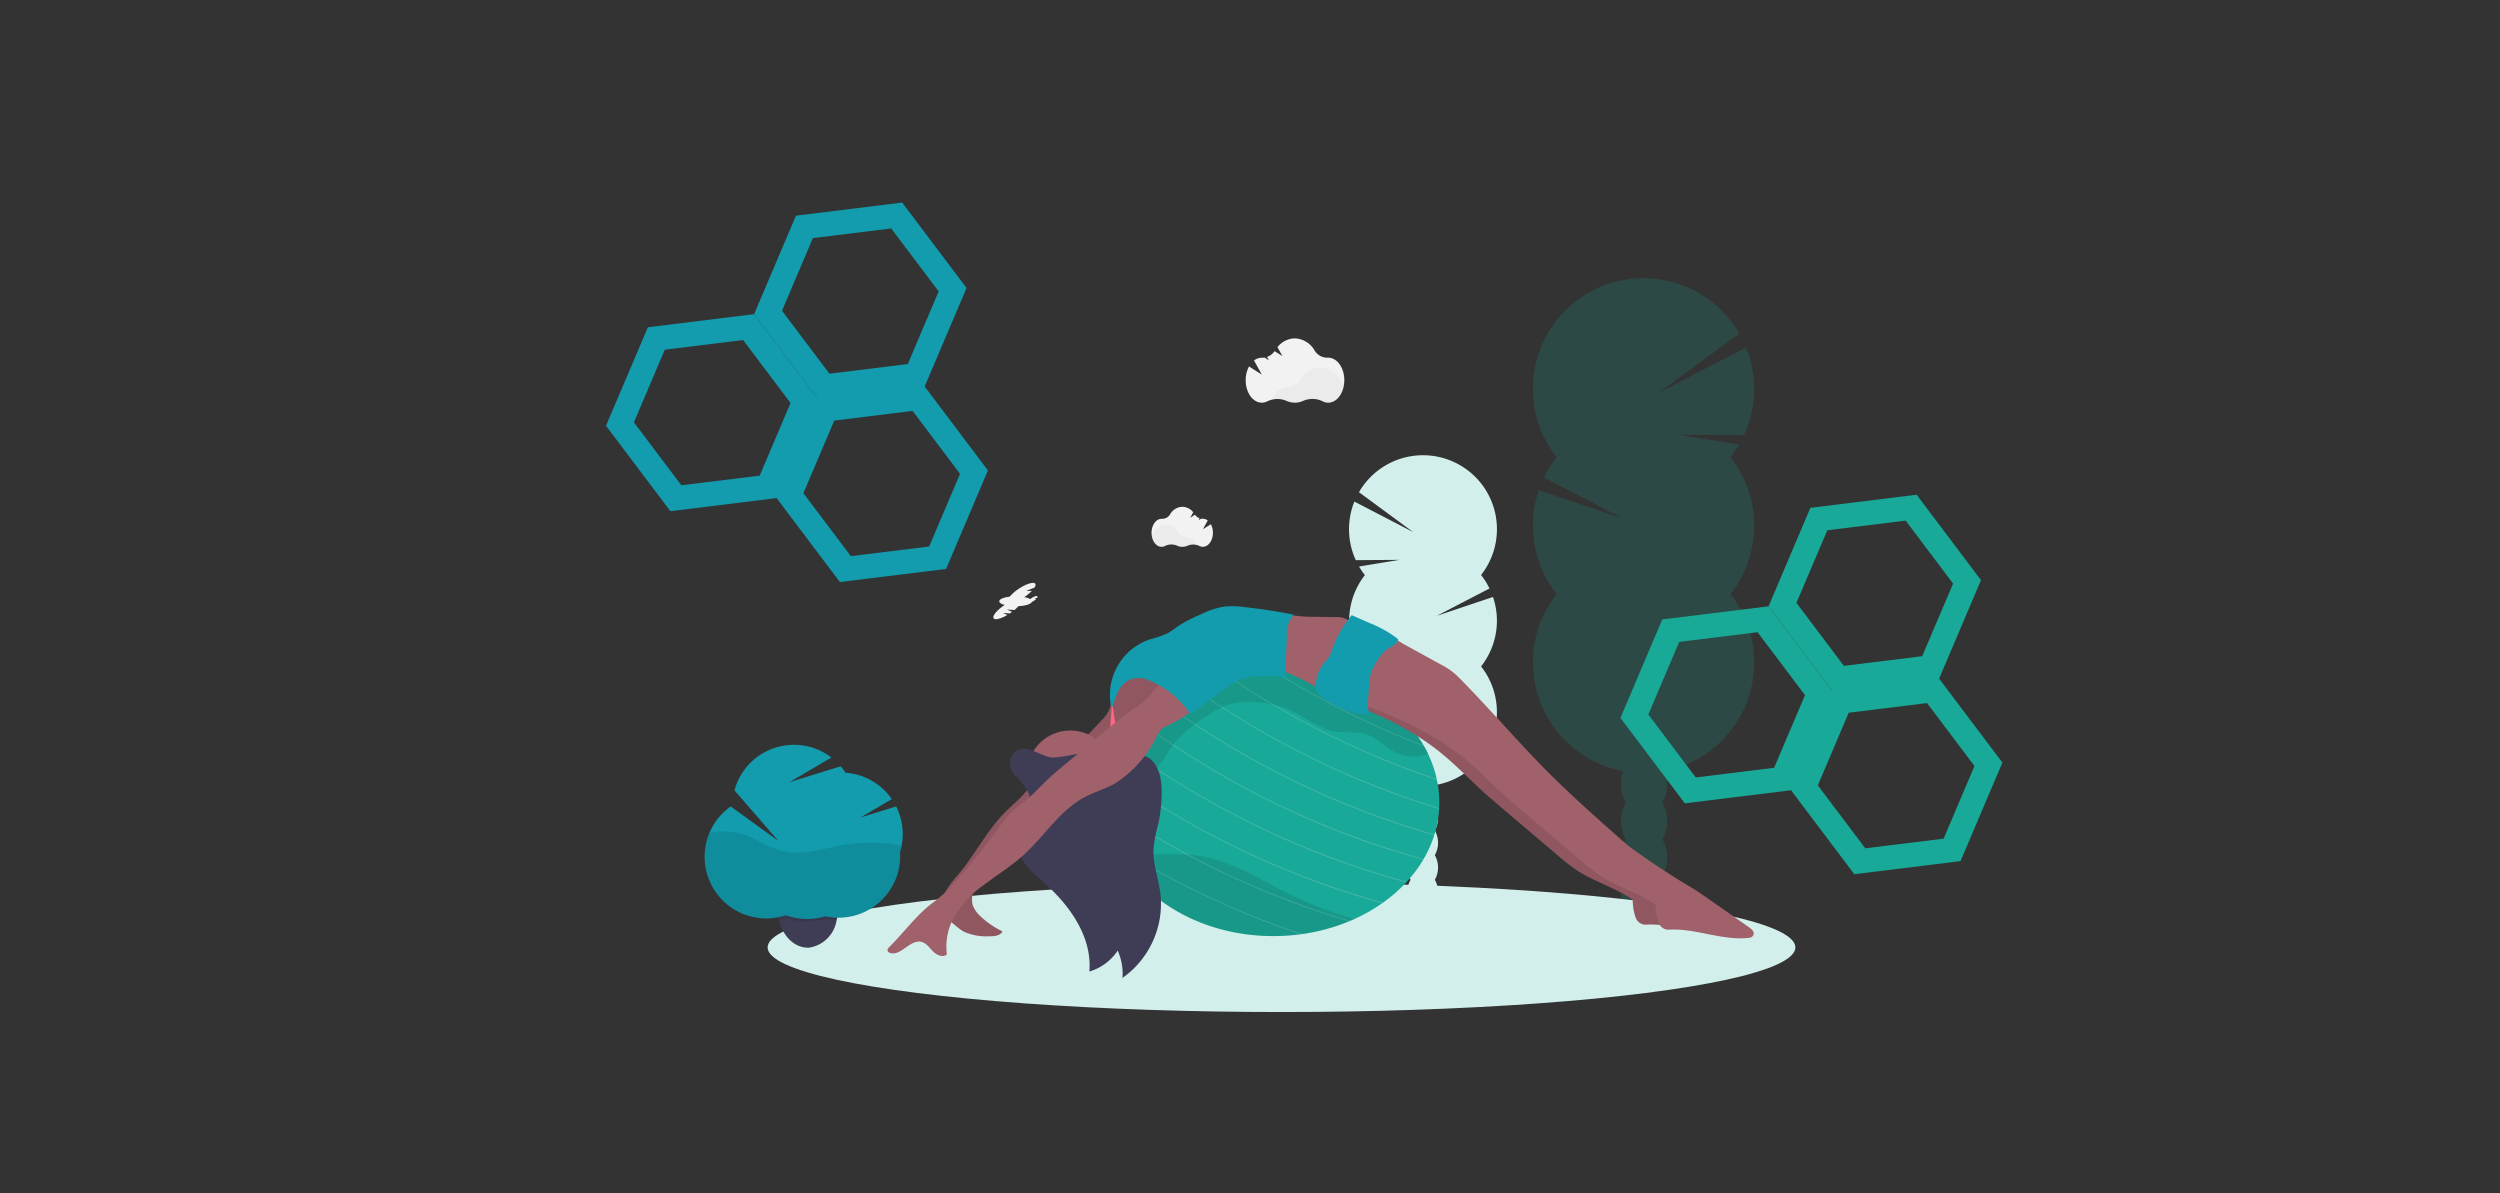 <svg xmlns="http://www.w3.org/2000/svg" width="308.052" height="147" viewBox="0 0 308.052 147">
  <rect x="0" y="0" width="308.052" height="147" fill="#333333" stroke="none"/>
  <g id="fiability" transform="translate(-1167 -886)">
    <rect id="Rectangle_58" data-name="Rectangle 58" width="308.051" height="147" transform="translate(1167 886)" fill="rgba(255,255,255,0)"/>
    <g id="Groupe_54" data-name="Groupe 54" transform="translate(1399.203 941.698) rotate(53)">
      <g id="Polygone_17" data-name="Polygone 17" transform="translate(19.542 11.425)" fill="rgba(255,255,255,0)">
        <path d="M 18.901 21.349 L 7.456 21.349 L 1.732 11.425 L 7.456 1.5 L 18.901 1.5 L 24.625 11.425 L 18.901 21.349 Z" stroke="none"/>
        <path d="M 8.322 3 L 3.463 11.425 L 8.322 19.849 L 18.035 19.849 L 22.894 11.425 L 18.035 3 L 8.322 3 M 6.589 3.814697265625e-06 L 19.768 3.814697265625e-06 L 26.357 11.425 L 19.768 22.849 L 6.589 22.849 L -5.7220458984375e-06 11.425 L 6.589 3.814697265625e-06 Z" stroke="none" fill="#19a998"/>
      </g>
      <g id="Polygone_18" data-name="Polygone 18" transform="translate(0 22.849)" fill="rgba(255,255,255,0)">
        <path d="M 18.901 21.349 L 7.456 21.349 L 1.732 11.425 L 7.456 1.5 L 18.901 1.5 L 24.625 11.425 L 18.901 21.349 Z" stroke="none"/>
        <path d="M 8.322 3 L 3.463 11.425 L 8.322 19.849 L 18.035 19.849 L 22.894 11.425 L 18.035 3 L 8.322 3 M 6.589 3.814697265625e-06 L 19.768 3.814697265625e-06 L 26.357 11.425 L 19.768 22.849 L 6.589 22.849 L -5.7220458984375e-06 11.425 L 6.589 3.814697265625e-06 Z" stroke="none" fill="#19a998"/>
      </g>
      <g id="Polygone_19" data-name="Polygone 19" fill="rgba(255,255,255,0)">
        <path d="M 18.901 21.349 L 7.456 21.349 L 1.732 11.425 L 7.456 1.5 L 18.901 1.5 L 24.625 11.425 L 18.901 21.349 Z" stroke="none"/>
        <path d="M 8.322 3 L 3.463 11.425 L 8.322 19.849 L 18.035 19.849 L 22.894 11.425 L 18.035 3 L 8.322 3 M 6.589 3.814697265625e-06 L 19.768 3.814697265625e-06 L 26.357 11.425 L 19.768 22.849 L 6.589 22.849 L -5.7220458984375e-06 11.425 L 6.589 3.814697265625e-06 Z" stroke="none" fill="#19a998"/>
      </g>
    </g>
    <g id="Groupe_52" data-name="Groupe 52" transform="translate(1253.941 920.295)">
      <path id="Tracé_187" data-name="Tracé 187" d="M900.072,114.512a13.389,13.389,0,0,0,1.06-1.56l-7.474-1.226,8.084.059a13.645,13.645,0,0,0,.26-10.8l-10.845,5.626,10-7.352a13.626,13.626,0,1,0-22.5,15.25A13.685,13.685,0,0,0,877.1,117l9.7,5.041-10.344-3.472a13.633,13.633,0,0,0,2.195,12.8,13.628,13.628,0,0,0,8.2,21.818,4.677,4.677,0,0,0-.269,1.583,4.49,4.49,0,0,0,.593,2.276,4.664,4.664,0,0,0,0,4.551,4.664,4.664,0,0,0,0,4.551,4.664,4.664,0,0,0,0,4.551,4.49,4.49,0,0,0-.593,2.276c0,2.057,1.273,3.723,2.845,3.723s2.845-1.666,2.845-3.723a4.493,4.493,0,0,0-.594-2.276,4.655,4.655,0,0,0,0-4.551,4.655,4.655,0,0,0,0-4.551,4.655,4.655,0,0,0,0-4.551,4.492,4.492,0,0,0,.594-2.276,4.69,4.69,0,0,0-.277-1.6,13.628,13.628,0,0,0,8.08-21.8,13.625,13.625,0,0,0,0-16.849Z" transform="translate(-773.785 -92.46)" fill="rgba(25,169,152,0.19)"/>
      <path id="Tracé_188" data-name="Tracé 188" d="M698.359,279.6a9.161,9.161,0,0,1-.708-1.043l5-.82-5.4.039a9.124,9.124,0,0,1-.174-7.219l7.253,3.762-6.688-4.917a9.112,9.112,0,1,1,15.045,10.2,9.07,9.07,0,0,1,1.039,1.661l-6.488,3.371,6.921-2.323a9.11,9.11,0,0,1-1.469,8.557,9.112,9.112,0,0,1-5.479,14.59,3.139,3.139,0,0,1,.18,1.058,3,3,0,0,1-.4,1.517,3.114,3.114,0,0,1,0,3.043,3.117,3.117,0,0,1,0,3.044,3.114,3.114,0,0,1,0,3.043,3,3,0,0,1,.4,1.517,1.967,1.967,0,1,1-3.793,0,3,3,0,0,1,.4-1.517,3.114,3.114,0,0,1,0-3.043,3.116,3.116,0,0,1,0-3.044,3.114,3.114,0,0,1,0-3.043,3,3,0,0,1-.4-1.517,3.128,3.128,0,0,1,.186-1.073,9.113,9.113,0,0,1-5.4-14.575,9.113,9.113,0,0,1,0-11.266Z" transform="translate(-617.131 -243.047)" fill="#d3efec"/>
      <ellipse id="Ellipse_12" data-name="Ellipse 12" cx="63.321" cy="7.965" rx="63.321" ry="7.965" transform="translate(7.645 74.478)" fill="#d3efec"/>
      <path id="Tracé_189" data-name="Tracé 189" d="M501.852,488.769c0,.253-.008.506-.022.748v.109a13.539,13.539,0,0,1-.578,3.147c-.009.032-.02.066-.03.1a14.56,14.56,0,0,1-1.3,2.919l-.054.091a16.248,16.248,0,0,1-2.023,2.713l-.078.083a18.461,18.461,0,0,1-2.848,2.488c-.035.027-.072.053-.108.077a21.057,21.057,0,0,1-3.435,1.952c-.166.075-.333.148-.506.22l-.152.063a23.784,23.784,0,0,1-5.744,1.559l-.242.033a25.433,25.433,0,0,1-3.34.219c-8.279,0-15.409-3.972-18.627-9.688q-.325-.573-.593-1.168l-.073-.163a13.723,13.723,0,0,1-1.147-4.917v-.126c0-.152-.006-.3-.006-.458a13.5,13.5,0,0,1,.46-3.5c.009-.035.018-.07.028-.1a14.33,14.33,0,0,1,1.391-3.328c.016-.029.033-.059.051-.088a16.115,16.115,0,0,1,2.094-2.819.908.908,0,0,1,.067-.075l.01-.01c.1-.106.2-.214.3-.319l.155-.157c.1-.1.207-.2.312-.3h.006q.379-.357.772-.692c.364-.308.745-.606,1.138-.891l.085-.063a21.113,21.113,0,0,1,3.315-1.936c.034-.016.069-.034.1-.048a23.015,23.015,0,0,1,4.07-1.434c.044-.013.087-.023.126-.033a24.87,24.87,0,0,1,5.287-.7h.179c.162,0,.325-.006.488-.006,8.2,0,15.28,3.9,18.539,9.533.029.051.057.1.086.15l.126.221c.07.126.135.253.2.387.03.061.059.12.088.181.018.035.037.071.053.107h0a13.939,13.939,0,0,1,1.066,3.113c.01.042.018.082.026.126A13.525,13.525,0,0,1,501.852,488.769Z" transform="translate(-411.439 -424.241)" fill="#19a998"/>
      <g id="Groupe_43" data-name="Groupe 43" transform="translate(69.297 48.018)" opacity="0.2">
        <path id="Tracé_190" data-name="Tracé 190" d="M636.737,481.923q-1.4-.531-2.781-1.1a107.836,107.836,0,0,1-16.505-8.568h.18a107.864,107.864,0,0,0,19.027,9.528C636.681,481.827,636.709,481.874,636.737,481.923Z" transform="translate(-617.45 -472.25)" fill="#f2f2f2"/>
      </g>
      <g id="Groupe_44" data-name="Groupe 44" transform="translate(63.873 48.719)" opacity="0.2">
        <path id="Tracé_191" data-name="Tracé 191" d="M600.817,490.9q-3.414-1.138-6.755-2.529a107.846,107.846,0,0,1-16.667-8.665q-1.5-.952-2.845-1.877l.126-.032q1.316.9,2.781,1.831a107.8,107.8,0,0,0,23.332,11.151C600.8,490.822,600.808,490.863,600.817,490.9Z" transform="translate(-574.55 -477.8)" fill="#f2f2f2"/>
      </g>
      <g id="Groupe_45" data-name="Groupe 45" transform="translate(59.703 50.185)" opacity="0.2">
        <path id="Tracé_192" data-name="Tracé 192" d="M572.258,504.482v.109q-4.765-1.453-9.413-3.373a107.851,107.851,0,0,1-16.669-8.672c-1.675-1.066-3.212-2.11-4.606-3.106l.1-.049c1.382.987,2.908,2.023,4.564,3.077A107.492,107.492,0,0,0,572.258,504.482Z" transform="translate(-541.57 -489.39)" fill="#f2f2f2"/>
      </g>
      <g id="Groupe_46" data-name="Groupe 46" transform="translate(56.3 52.171)" opacity="0.2">
        <path id="Tracé_193" data-name="Tracé 193" d="M548.157,521.46c-.009.034-.02.067-.03.1a104.018,104.018,0,0,1-11.217-3.907,107.741,107.741,0,0,1-16.667-8.67c-2.081-1.324-3.948-2.616-5.593-3.821l.085-.062c1.644,1.2,3.5,2.486,5.57,3.8A107.262,107.262,0,0,0,548.157,521.46Z" transform="translate(-514.65 -505.1)" fill="#f2f2f2"/>
      </g>
      <g id="Groupe_47" data-name="Groupe 47" transform="translate(53.537 54.611)" opacity="0.2">
        <path id="Tracé_194" data-name="Tracé 194" d="M527.742,541.338l-.055.091a103.725,103.725,0,0,1-12.277-4.2,107.922,107.922,0,0,1-16.668-8.67c-2.23-1.42-4.218-2.8-5.942-4.082.02-.024.043-.049.067-.073,1.727,1.277,3.713,2.655,5.942,4.077A107.169,107.169,0,0,0,527.742,541.338Z" transform="translate(-492.8 -524.4)" fill="#f2f2f2"/>
      </g>
      <g id="Groupe_48" data-name="Groupe 48" transform="translate(51.389 57.507)" opacity="0.2">
        <path id="Tracé_195" data-name="Tracé 195" d="M510.824,564.155l-.078.083a103.471,103.471,0,0,1-12.59-4.286,107.856,107.856,0,0,1-16.668-8.67c-2.114-1.348-4.01-2.661-5.678-3.885.016-.029.033-.058.051-.087,1.668,1.225,3.569,2.542,5.689,3.893A107.137,107.137,0,0,0,510.824,564.155Z" transform="translate(-475.81 -547.31)" fill="#f2f2f2"/>
      </g>
      <g id="Groupe_49" data-name="Groupe 49" transform="translate(49.967 60.924)" opacity="0.2">
        <path id="Tracé_196" data-name="Tracé 196" d="M498.07,590.331c-.035.027-.072.053-.107.077a103.876,103.876,0,0,1-12.046-4.138,107.8,107.8,0,0,1-16.668-8.67c-1.707-1.087-3.273-2.149-4.688-3.167.009-.034.018-.068.028-.1,1.425,1.02,3,2.095,4.723,3.191A107.239,107.239,0,0,0,498.07,590.331Z" transform="translate(-464.56 -574.33)" fill="#f2f2f2"/>
      </g>
      <g id="Groupe_50" data-name="Groupe 50" transform="translate(49.522 64.984)" opacity="0.2">
        <path id="Tracé_197" data-name="Tracé 197" d="M490.95,620.639l-.152.063a103.832,103.832,0,0,1-10.367-3.66c-3.287-1.359-6.525-2.893-9.683-4.583q-3.565-1.912-6.985-4.087-1.43-.91-2.723-1.8v-.126q1.325.9,2.793,1.841c2.077,1.324,4.479,2.747,7.18,4.185A106.72,106.72,0,0,0,490.95,620.639Z" transform="translate(-461.04 -606.45)" fill="#f2f2f2"/>
      </g>
      <g id="Groupe_51" data-name="Groupe 51" transform="translate(50.67 70.028)" opacity="0.2">
        <path id="Tracé_198" data-name="Tracé 198" d="M492.988,657.108l-.241.033q-3.435-1.149-6.8-2.54a107.424,107.424,0,0,1-14.07-7.074q-.845-.506-1.681-1.024l-.073-.163q.922.574,1.919,1.169A107.668,107.668,0,0,0,492.988,657.108Z" transform="translate(-470.12 -646.34)" fill="#f2f2f2"/>
      </g>
      <path id="Tracé_199" data-name="Tracé 199" d="M503.944,661.606c-.166.075-.332.148-.506.22l-.152.063a23.785,23.785,0,0,1-5.739,1.559l-.241.033a25.417,25.417,0,0,1-3.34.219c-8.279,0-15.409-3.972-18.627-9.688.362-.056.724-.1,1.089-.144l.164-.018c.979-.1,1.965-.162,2.948-.2a35.313,35.313,0,0,1,3.694,0c.086,0,.172.01.253.018a16.956,16.956,0,0,1,2.492.364,29.709,29.709,0,0,1,7.053,2.984A51.883,51.883,0,0,0,503.944,661.606Z" transform="translate(-424.01 -582.652)" opacity="0.1"/>
      <path id="Tracé_200" data-name="Tracé 200" d="M520.06,481.7c-3.259-5.63-10.335-9.533-18.539-9.533h-.668a24.785,24.785,0,0,0-5.287.7l-.126.032a23.214,23.214,0,0,0-4.07,1.434l-.1.049a21.023,21.023,0,0,0-3.315,1.937l-.085.062a18.373,18.373,0,0,0-2.689,2.369,9.067,9.067,0,0,1-.759,3.106c-.331.683-.674,1.34-.2,2.023a2.459,2.459,0,0,0,1.577,1.063c1.594.064,2.48-2.067,3.231-3.129a15.98,15.98,0,0,1,4.522-3.846,10.413,10.413,0,0,1,2.234-1.216,7.671,7.671,0,0,1,2.092-.368,12.165,12.165,0,0,1,5.689.989c2.023.917,3.818,2.5,6.026,2.716a23.008,23.008,0,0,1,3,.134c1.741.408,2.948,2.051,4.642,2.625a5.359,5.359,0,0,0,3.391-.111q-.216-.455-.464-.9A.542.542,0,0,1,520.06,481.7Z" transform="translate(-431.562 -424.162)" opacity="0.1"/>
      <path id="Tracé_201" data-name="Tracé 201" d="M309.83,571.195c-.6.632-1.272,1.187-1.89,1.8-2.29,2.276-3.757,5.233-5.816,7.712a13.3,13.3,0,0,0-1.572,2.075,3.138,3.138,0,0,0-.325,2.51,4.365,4.365,0,0,0,1.4,1.709,6.439,6.439,0,0,0,1.144.838,6.871,6.871,0,0,0,3.153.55c.594.009,1.319-.058,1.573-.6a10.438,10.438,0,0,1-2.63-1.79,3.562,3.562,0,0,1-1.048-1.478,3.277,3.277,0,0,1,.794-2.891c.646-.816,1.479-1.469,2.11-2.3a15.94,15.94,0,0,1,1.8-2.451,14.725,14.725,0,0,1,1.77-1.147,12.9,12.9,0,0,0,2.276-2.087l3.73-4.012a.406.406,0,0,0-.027-.688c-.812-.833-2.341-2.3-3.457-1.2C311.742,568.812,310.871,570.1,309.83,571.195Z" transform="translate(-270.916 -507.319)" fill="#a0616a"/>
      <path id="Tracé_202" data-name="Tracé 202" d="M309.83,571.195c-.6.632-1.272,1.187-1.89,1.8-2.29,2.276-3.757,5.233-5.816,7.712a13.3,13.3,0,0,0-1.572,2.075,3.138,3.138,0,0,0-.325,2.51,4.365,4.365,0,0,0,1.4,1.709,6.439,6.439,0,0,0,1.144.838,6.871,6.871,0,0,0,3.153.55c.594.009,1.319-.058,1.573-.6a10.438,10.438,0,0,1-2.63-1.79,3.562,3.562,0,0,1-1.048-1.478,3.277,3.277,0,0,1,.794-2.891c.646-.816,1.479-1.469,2.11-2.3a15.94,15.94,0,0,1,1.8-2.451,14.725,14.725,0,0,1,1.77-1.147,12.9,12.9,0,0,0,2.276-2.087l3.73-4.012a.406.406,0,0,0-.027-.688c-.812-.833-2.341-2.3-3.457-1.2C311.742,568.812,310.871,570.1,309.83,571.195Z" transform="translate(-270.916 -507.319)" opacity="0.1"/>
      <path id="Tracé_203" data-name="Tracé 203" d="M419.3,481.243c.752-.159,1.563.241,2.29-.008a2.687,2.687,0,0,0,1.024-.789l1.214-1.293a4.723,4.723,0,0,0,.9-1.193,5.808,5.808,0,0,0,.344-1.281,5.438,5.438,0,0,1,1.439-3.019,4.039,4.039,0,0,1,3.985-.68,6.69,6.69,0,0,1,3.226,2.647c-.716.86-1.517,1.654-2.231,2.513a4.146,4.146,0,0,1-.8.8,4.455,4.455,0,0,1-1.066.472,5,5,0,0,0-3.185,2.372,7.733,7.733,0,0,0-.354,1.378,4.694,4.694,0,0,1-1.192,2.374,2.546,2.546,0,0,1-2.468.7,4.034,4.034,0,0,1-2.015-2.094A10.1,10.1,0,0,1,419.3,481.243Z" transform="translate(-375.055 -424.659)" fill="#a0616a"/>
      <path id="Tracé_204" data-name="Tracé 204" d="M419.3,481.243c.752-.159,1.563.241,2.29-.008a2.687,2.687,0,0,0,1.024-.789l1.214-1.293a4.723,4.723,0,0,0,.9-1.193,5.808,5.808,0,0,0,.344-1.281,5.438,5.438,0,0,1,1.439-3.019,4.039,4.039,0,0,1,3.985-.68,6.69,6.69,0,0,1,3.226,2.647c-.716.86-1.517,1.654-2.231,2.513a4.146,4.146,0,0,1-.8.8,4.455,4.455,0,0,1-1.066.472,5,5,0,0,0-3.185,2.372,7.733,7.733,0,0,0-.354,1.378,4.694,4.694,0,0,1-1.192,2.374,2.546,2.546,0,0,1-2.468.7,4.034,4.034,0,0,1-2.015-2.094A10.1,10.1,0,0,1,419.3,481.243Z" transform="translate(-375.055 -424.659)" opacity="0.1"/>
      <path id="Tracé_205" data-name="Tracé 205" d="M679.71,445.747c4.751,1.7,9.474,3.714,13.4,6.89,1.8,1.455,3.4,3.134,5.109,4.693.9.817,1.819,1.6,2.743,2.383l6.56,5.563a23.7,23.7,0,0,0,2.528,1.956c2.12,1.363,4.649,2.056,6.725,3.521a6.726,6.726,0,0,0,.367,2.224,1.279,1.279,0,0,0,1.3.846c3.269-.188,6.584,1.4,9.878,1a.62.62,0,0,0,.464-.3c.221-.387-.157-.748-.488-.98l-4.472-3.13c-.737-.516-1.474-1.032-2.225-1.526a95.833,95.833,0,0,1-8.133-5.35c-.537-.437-1.054-.9-1.573-1.359-2.741-2.435-5.483-4.873-8.081-7.459-3.776-3.761-7.348-7.957-11.092-11.751a10.372,10.372,0,0,0-1.148-1.051,10.578,10.578,0,0,0-1.253-.767l-4.752-2.611a3.6,3.6,0,0,0-2.32-.649,1.244,1.244,0,0,0-1.138.291,3.894,3.894,0,0,0-.708,1.02,6.212,6.212,0,0,0-.619,1.41c-.169.671-.114,1.391-.31,2.051-.126.436-.362.834-.521,1.264A4.343,4.343,0,0,0,679.71,445.747Z" transform="translate(-602.529 -394.185)" fill="#a0616a"/>
      <path id="Tracé_206" data-name="Tracé 206" d="M679.71,445.747c4.751,1.7,9.474,3.714,13.4,6.89,1.8,1.455,3.4,3.134,5.109,4.693.9.817,1.819,1.6,2.743,2.383l6.56,5.563a23.7,23.7,0,0,0,2.528,1.956c2.12,1.363,4.649,2.056,6.725,3.521a6.726,6.726,0,0,0,.367,2.224,1.279,1.279,0,0,0,1.3.846c3.269-.188,6.584,1.4,9.878,1a.62.62,0,0,0,.464-.3c.221-.387-.157-.748-.488-.98l-4.472-3.13c-.737-.516-1.474-1.032-2.225-1.526a95.833,95.833,0,0,1-8.133-5.35c-.537-.437-1.054-.9-1.573-1.359-2.741-2.435-5.483-4.873-8.081-7.459-3.776-3.761-7.348-7.957-11.092-11.751a10.372,10.372,0,0,0-1.148-1.051,10.578,10.578,0,0,0-1.253-.767l-4.752-2.611a3.6,3.6,0,0,0-2.32-.649,1.244,1.244,0,0,0-1.138.291,3.894,3.894,0,0,0-.708,1.02,6.212,6.212,0,0,0-.619,1.41c-.169.671-.114,1.391-.31,2.051-.126.436-.362.834-.521,1.264A4.343,4.343,0,0,0,679.71,445.747Z" transform="translate(-602.529 -394.185)" opacity="0.1"/>
      <circle id="Ellipse_13" data-name="Ellipse 13" cx="5.349" cy="5.349" r="5.349" transform="translate(39.595 55.717)" fill="#a0616a"/>
      <path id="Tracé_207" data-name="Tracé 207" d="M629.016,421.232a2.619,2.619,0,0,1,2.066.651,2.57,2.57,0,0,1,.245,2.091,22.593,22.593,0,0,1-1.793,6.61.944.944,0,0,1-.368.449c-.3.153-.65-.027-.934-.2a24.369,24.369,0,0,0-6.506-3.287.589.589,0,0,1-.368-.2.567.567,0,0,1-.021-.437c.235-1.048.532-2.084.717-3.143.111-.632-.095-2.149.465-2.541.593-.417,2.3-.065,3-.053Z" transform="translate(-551.519 -379.482)" fill="#a0616a"/>
      <path id="Tracé_208" data-name="Tracé 208" d="M702.107,450.757c4.751,1.7,9.474,3.714,13.4,6.889,1.8,1.456,3.4,3.135,5.109,4.694.9.817,1.819,1.6,2.743,2.382l6.56,5.563a23.68,23.68,0,0,0,2.529,1.955c2.129,1.368,4.658,2.058,6.726,3.517a6.725,6.725,0,0,0,.367,2.225,1.281,1.281,0,0,0,1.3.846c3.269-.19,6.584,1.4,9.878,1a.62.62,0,0,0,.464-.3c.221-.379-.157-.748-.488-.98l-4.472-3.129c-.737-.516-1.474-1.032-2.225-1.526a96.852,96.852,0,0,1-8.128-5.349c-.537-.437-1.054-.9-1.573-1.359-2.741-2.435-5.483-4.872-8.083-7.459-3.775-3.761-7.347-7.957-11.09-11.758a10.511,10.511,0,0,0-1.152-1.037,10.751,10.751,0,0,0-1.253-.766l-4.752-2.611a3.6,3.6,0,0,0-2.32-.649,1.24,1.24,0,0,0-1.138.289,3.9,3.9,0,0,0-.708,1.022,6.233,6.233,0,0,0-.62,1.408c-.169.671-.114,1.391-.31,2.052-.126.436-.362.834-.521,1.264A4.342,4.342,0,0,0,702.107,450.757Z" transform="translate(-622.094 -398.566)" fill="#a0616a"/>
      <path id="Tracé_209" data-name="Tracé 209" d="M670.137,431.8l.15-2.188a7.608,7.608,0,0,1,.274-1.814,7.127,7.127,0,0,1,1-1.821,4.386,4.386,0,0,1,.759-.9c.431-.363.989-.56,1.391-.953.115-.113.222-.278.154-.423a.424.424,0,0,0-.126-.137,14.279,14.279,0,0,0-3.353-1.861l-2.218-.981a14.574,14.574,0,0,0-2.363,4.067,6.012,6.012,0,0,1-.272.781c-.284.593-.824,1.025-1.167,1.587a5.478,5.478,0,0,0-.584,1.752,1.932,1.932,0,0,0-.021,1.075,1.965,1.965,0,0,0,.837.846,10.553,10.553,0,0,0,4.769,2.091c.321.024.748.185.851-.126C670.289,432.584,670.121,432.055,670.137,431.8Z" transform="translate(-588.548 -379.217)" fill="#129cad"/>
      <path id="Tracé_210" data-name="Tracé 210" d="M366.208,551.735a2.193,2.193,0,0,0,.392,2.55,8.9,8.9,0,0,1,1.662,2.2c.77,2.077-1.378,4.172-1.3,6.382.066,1.97,1.807,3.4,3.287,4.706,3.146,2.781,5.833,6.658,5.479,10.845a6.309,6.309,0,0,0,3.489-2.575,6.79,6.79,0,0,1,.589,3.367,11.186,11.186,0,0,0,4.678-10.392c-.236-1.876-.96-3.706-.847-5.592a19.619,19.619,0,0,1,.585-3.014,18.331,18.331,0,0,0,.417-3.929c0-1.507-.279-3.181-1.468-4.108a5.843,5.843,0,0,0-3.684-.808c-1.354.009-2.708.015-4.06.1-1.379.086-2.8.541-4.159.575C369.753,552.084,367.623,549.838,366.208,551.735Z" transform="translate(-328.437 -493.002)" fill="#3f3d56"/>
      <path id="Tracé_211" data-name="Tracé 211" d="M282.241,478.73a5.585,5.585,0,0,0-2.34,1.5c-.4.437-.737.937-1.156,1.36a11.446,11.446,0,0,1-1.689,1.29c-1.114.771-2.157,1.637-3.2,2.5l-5.133,4.261c-.8.666-1.606,1.334-2.363,2.052-.934.885-1.8,1.851-2.794,2.666-.584.478-1.212.9-1.748,1.436a13.073,13.073,0,0,0-1.33,1.666,80.237,80.237,0,0,1-5.436,6.746,16.92,16.92,0,0,1-2.666,2.529c-2.068,1.491-3.639,3.722-5.457,5.511-.154.152-.324.368-.229.564a.424.424,0,0,0,.253.191c1.33.5,2.475-1.662,3.861-1.357.632.139,1.02.737,1.473,1.194s1.229.793,1.7.357a7.515,7.515,0,0,1,.479-3.747,11.829,11.829,0,0,1,3.953-4.708c1.641-1.269,3.427-2.352,4.969-3.741,2.585-2.33,4.474-5.509,7.541-7.153,1.2-.645,2.529-1.022,3.726-1.681a14.152,14.152,0,0,0,5.2-5.863,3.133,3.133,0,0,1,.6-.861,3.377,3.377,0,0,1,.872-.5,13.418,13.418,0,0,0,4.3-3.149c-.379-.272-.735-.563-1.113-.836a4.505,4.505,0,0,1-.838-.717,9.7,9.7,0,0,1-.632-.982A1.256,1.256,0,0,0,282.241,478.73Z" transform="translate(-224.253 -429.893)" fill="#a0616a"/>
      <path id="Tracé_212" data-name="Tracé 212" d="M485.421,420.817a1.405,1.405,0,0,1-.329-1.192q.082-2,.162-3.989a3.511,3.511,0,0,1,.833-2.6q-3.066-.616-6.182-.944a9.944,9.944,0,0,0-2.482-.039,10.808,10.808,0,0,0-2.831.97,17.446,17.446,0,0,0-2.936,1.553,11.8,11.8,0,0,1-1.09.748,13.413,13.413,0,0,1-2.219.759,7.228,7.228,0,0,0-4.69,8.568c.253-.654.43-1.338.726-1.974a3.251,3.251,0,0,1,1.353-1.561,2.961,2.961,0,0,1,2.133-.14,11.242,11.242,0,0,1,5.486,4.3c1.391-1.034,2.813-2.023,4.206-3.062a6.329,6.329,0,0,1,4.836-1.572A11.17,11.17,0,0,1,485.421,420.817Z" transform="translate(-413.621 -371.59)" fill="#129cad"/>
      <path id="Tracé_213" data-name="Tracé 213" d="M395.408,417.111l-.168,2.333.607-.5-.3-2.063Z" transform="translate(-345.377 -364.173)" fill="#ff6584"/>
      <path id="Tracé_215" data-name="Tracé 215" d="M179.876,280.605a3.653,3.653,0,0,0-2.12.23,3.124,3.124,0,0,1-2.546-.006,3.568,3.568,0,0,0-2.994.059,1.865,1.865,0,0,1-.862.215c-1.214,0-2.224-1.223-2.434-2.836a2.328,2.328,0,0,0,.607-.654,3.409,3.409,0,0,1,6.086-.022,2.34,2.34,0,0,0,2.023,1.107h.032A2.541,2.541,0,0,1,179.876,280.605Z" transform="translate(-156.33 -252.558)" opacity="0.03"/>
      <path id="Tracé_216" data-name="Tracé 216" d="M511.29,317.262l-.978.616.594-1.08a.961.961,0,0,0-.592-.211h-.01a1.194,1.194,0,0,1-.2-.015l-.333.21.143-.253a1.177,1.177,0,0,1-.58-.441l-.594.379.379-.681a1.737,1.737,0,0,0-1.341-.675,1.808,1.808,0,0,0-1.517.939,1.138,1.138,0,0,1-1.011.542h-.033c-.681,0-1.234.772-1.234,1.726s.552,1.726,1.234,1.726a.929.929,0,0,0,.43-.107,1.77,1.77,0,0,1,1.493-.029,1.569,1.569,0,0,0,.632.137,1.553,1.553,0,0,0,.632-.134,1.78,1.78,0,0,1,1.48.029.926.926,0,0,0,.426.1c.681,0,1.234-.772,1.234-1.726A2.187,2.187,0,0,0,511.29,317.262Z" transform="translate(-449.029 -286.959)" fill="#f2f2f2"/>
      <path id="Tracé_217" data-name="Tracé 217" d="M509.454,335.32a1.82,1.82,0,0,0-1.057.115,1.584,1.584,0,0,1-.632.134,1.553,1.553,0,0,1-.638-.137,1.78,1.78,0,0,0-1.493.03.925.925,0,0,1-.43.107c-.606,0-1.109-.611-1.214-1.415a1.166,1.166,0,0,0,.3-.326,1.7,1.7,0,0,1,3.034-.011,1.171,1.171,0,0,0,1.011.554h.015A1.261,1.261,0,0,1,509.454,335.32Z" transform="translate(-449.038 -302.491)" opacity="0.03"/>
      <path id="Tracé_218" data-name="Tracé 218" d="M596.108,154.448l1.572,1-.955-1.736a1.558,1.558,0,0,1,.951-.339h.025a1.976,1.976,0,0,0,.326-.024l.534.338-.233-.417a1.9,1.9,0,0,0,.932-.707l.955.6-.6-1.095a2.789,2.789,0,0,1,2.137-1.08,2.926,2.926,0,0,1,2.445,1.508,1.827,1.827,0,0,0,1.617.871h.053c1.095,0,1.982,1.24,1.982,2.773s-.885,2.771-1.982,2.771a1.492,1.492,0,0,1-.69-.172,2.856,2.856,0,0,0-2.4-.047,2.528,2.528,0,0,1-1.025.219,2.5,2.5,0,0,1-1.011-.215,2.863,2.863,0,0,0-2.378.047,1.5,1.5,0,0,1-.684.168c-1.095,0-1.982-1.24-1.982-2.771A3.527,3.527,0,0,1,596.108,154.448Z" transform="translate(-529.144 -143.588)" fill="#f2f2f2"/>
      <path id="Tracé_219" data-name="Tracé 219" d="M622.4,183.454a2.926,2.926,0,0,1,1.7.185,2.5,2.5,0,0,0,2.039,0,2.866,2.866,0,0,1,2.4.047,1.478,1.478,0,0,0,.69.173c.972,0,1.781-.98,1.951-2.276a1.858,1.858,0,0,1-.487-.525,2.735,2.735,0,0,0-4.88-.016,1.875,1.875,0,0,1-1.616.885h-.025A2.042,2.042,0,0,0,622.4,183.454Z" transform="translate(-552.478 -168.538)" opacity="0.03"/>
      <path id="Tracé_220" data-name="Tracé 220" d="M355.185,390.978c-.066-.1-.388,0-.719.216-.058.039-.114.08-.164.12a2.384,2.384,0,0,0-.736-.24l.014-.01a5.593,5.593,0,0,0,.924-.759h-.712l1.033-.4c.126-.2.167-.369.1-.474-.187-.281-1.09-.01-2.023.607a5,5,0,0,0-1.121.977c-.759.089-1.291.311-1.291.57,0,.18.253.341.664.454l-.024.015c-.928.616-1.53,1.344-1.343,1.625.164.253.885.066,1.692-.4l-.535-.253.843.058.018-.011c.09-.059.176-.12.259-.181l-.632-.293.927.063a4.438,4.438,0,0,0,.491-.474c.863-.046,1.539-.253,1.656-.521a2.307,2.307,0,0,0,.21-.109,1.974,1.974,0,0,0,.329-.268h-.253l.368-.142C355.2,391.075,355.211,391.016,355.185,390.978Z" transform="translate(-314.298 -351.79)" fill="#f2f2f2"/>
      <path id="Tracé_221" data-name="Tracé 221" d="M146.9,672.354a6.193,6.193,0,0,1-.126,1.288c-.018.08-.035.158-.053.234a4.049,4.049,0,0,1-3.388,3.362h-.162c-1.678,0-3.1-1.448-3.565-3.441-.013-.053-.024-.106-.037-.159a6.2,6.2,0,0,1-.133-1.288c0-2.7,1.673-4.889,3.735-4.889S146.9,669.654,146.9,672.354Z" transform="translate(-130.577 -594.762)" fill="#3f3d56"/>
      <path id="Tracé_222" data-name="Tracé 222" d="M146.9,672.38a6.2,6.2,0,0,1-.126,1.288c-.018.08-.035.158-.053.234a1.5,1.5,0,0,1-.168-.006,7.591,7.591,0,0,1-1.221-.168,7.491,7.491,0,0,1-1.09.253,7.6,7.6,0,0,1-.853.08H143.1a7.583,7.583,0,0,1-1.023-.068,7.451,7.451,0,0,1-1.6-.4,7.67,7.67,0,0,1-.867.233c-.013-.053-.024-.106-.037-.159a6.2,6.2,0,0,1-.133-1.288c0-2.7,1.673-4.889,3.735-4.889S146.9,669.68,146.9,672.38Z" transform="translate(-130.577 -594.788)" opacity="0.1"/>
      <path id="Tracé_223" data-name="Tracé 223" d="M92.795,558.1a7.559,7.559,0,0,0-.813-3.414l-4.393,1.367,3.856-2.268a7.586,7.586,0,0,0-5.7-3.252,7.634,7.634,0,0,0-.6-.794L78.832,551.7l5.176-3.037a7.586,7.586,0,0,0-11.946,4.046l5.4,6.22L71.6,554.691a7.592,7.592,0,0,0,6.794,13.4,7.619,7.619,0,0,0,4.857.129,7.6,7.6,0,0,0,9.229-7.412c0-.169-.006-.336-.018-.506A7.577,7.577,0,0,0,92.795,558.1Z" transform="translate(-68.5 -489.613)" fill="#129cad"/>
      <path id="Tracé_224" data-name="Tracé 224" d="M92.762,633.219a20.254,20.254,0,0,0-7.028-.09c-2.637.438-5.333,1.4-7.912.7-1.517-.412-2.824-1.364-4.3-1.9a8.152,8.152,0,0,0-4.443-.26,7.595,7.595,0,0,0,9.41,10.136,7.618,7.618,0,0,0,4.857.131,7.6,7.6,0,0,0,9.229-7.412c0-.169-.006-.336-.018-.506A7.249,7.249,0,0,0,92.762,633.219Z" transform="translate(-68.599 -563.327)" opacity="0.1"/>
    </g>
    <g id="Groupe_53" data-name="Groupe 53" transform="translate(1274.203 905.698) rotate(53)">
      <g id="Polygone_17-2" data-name="Polygone 17" transform="translate(19.542 11.425)" fill="rgba(255,255,255,0)">
        <path d="M 18.901 21.349 L 7.456 21.349 L 1.732 11.425 L 7.456 1.5 L 18.901 1.5 L 24.625 11.425 L 18.901 21.349 Z" stroke="none"/>
        <path d="M 8.322 3 L 3.463 11.425 L 8.322 19.849 L 18.035 19.849 L 22.894 11.425 L 18.035 3 L 8.322 3 M 6.589 3.814697265625e-06 L 19.768 3.814697265625e-06 L 26.357 11.425 L 19.768 22.849 L 6.589 22.849 L -5.7220458984375e-06 11.425 L 6.589 3.814697265625e-06 Z" stroke="none" fill="#129cad"/>
      </g>
      <g id="Polygone_18-2" data-name="Polygone 18" transform="translate(0 22.849)" fill="rgba(255,255,255,0)">
        <path d="M 18.901 21.349 L 7.456 21.349 L 1.732 11.425 L 7.456 1.5 L 18.901 1.5 L 24.625 11.425 L 18.901 21.349 Z" stroke="none"/>
        <path d="M 8.322 3 L 3.463 11.425 L 8.322 19.849 L 18.035 19.849 L 22.894 11.425 L 18.035 3 L 8.322 3 M 6.589 3.814697265625e-06 L 19.768 3.814697265625e-06 L 26.357 11.425 L 19.768 22.849 L 6.589 22.849 L -5.7220458984375e-06 11.425 L 6.589 3.814697265625e-06 Z" stroke="none" fill="#129cad"/>
      </g>
      <g id="Polygone_19-2" data-name="Polygone 19" fill="rgba(255,255,255,0)">
        <path d="M 18.901 21.349 L 7.456 21.349 L 1.732 11.425 L 7.456 1.5 L 18.901 1.5 L 24.625 11.425 L 18.901 21.349 Z" stroke="none"/>
        <path d="M 8.322 3 L 3.463 11.425 L 8.322 19.849 L 18.035 19.849 L 22.894 11.425 L 18.035 3 L 8.322 3 M 6.589 3.814697265625e-06 L 19.768 3.814697265625e-06 L 26.357 11.425 L 19.768 22.849 L 6.589 22.849 L -5.7220458984375e-06 11.425 L 6.589 3.814697265625e-06 Z" stroke="none" fill="#129cad"/>
      </g>
    </g>
  </g>
</svg>
